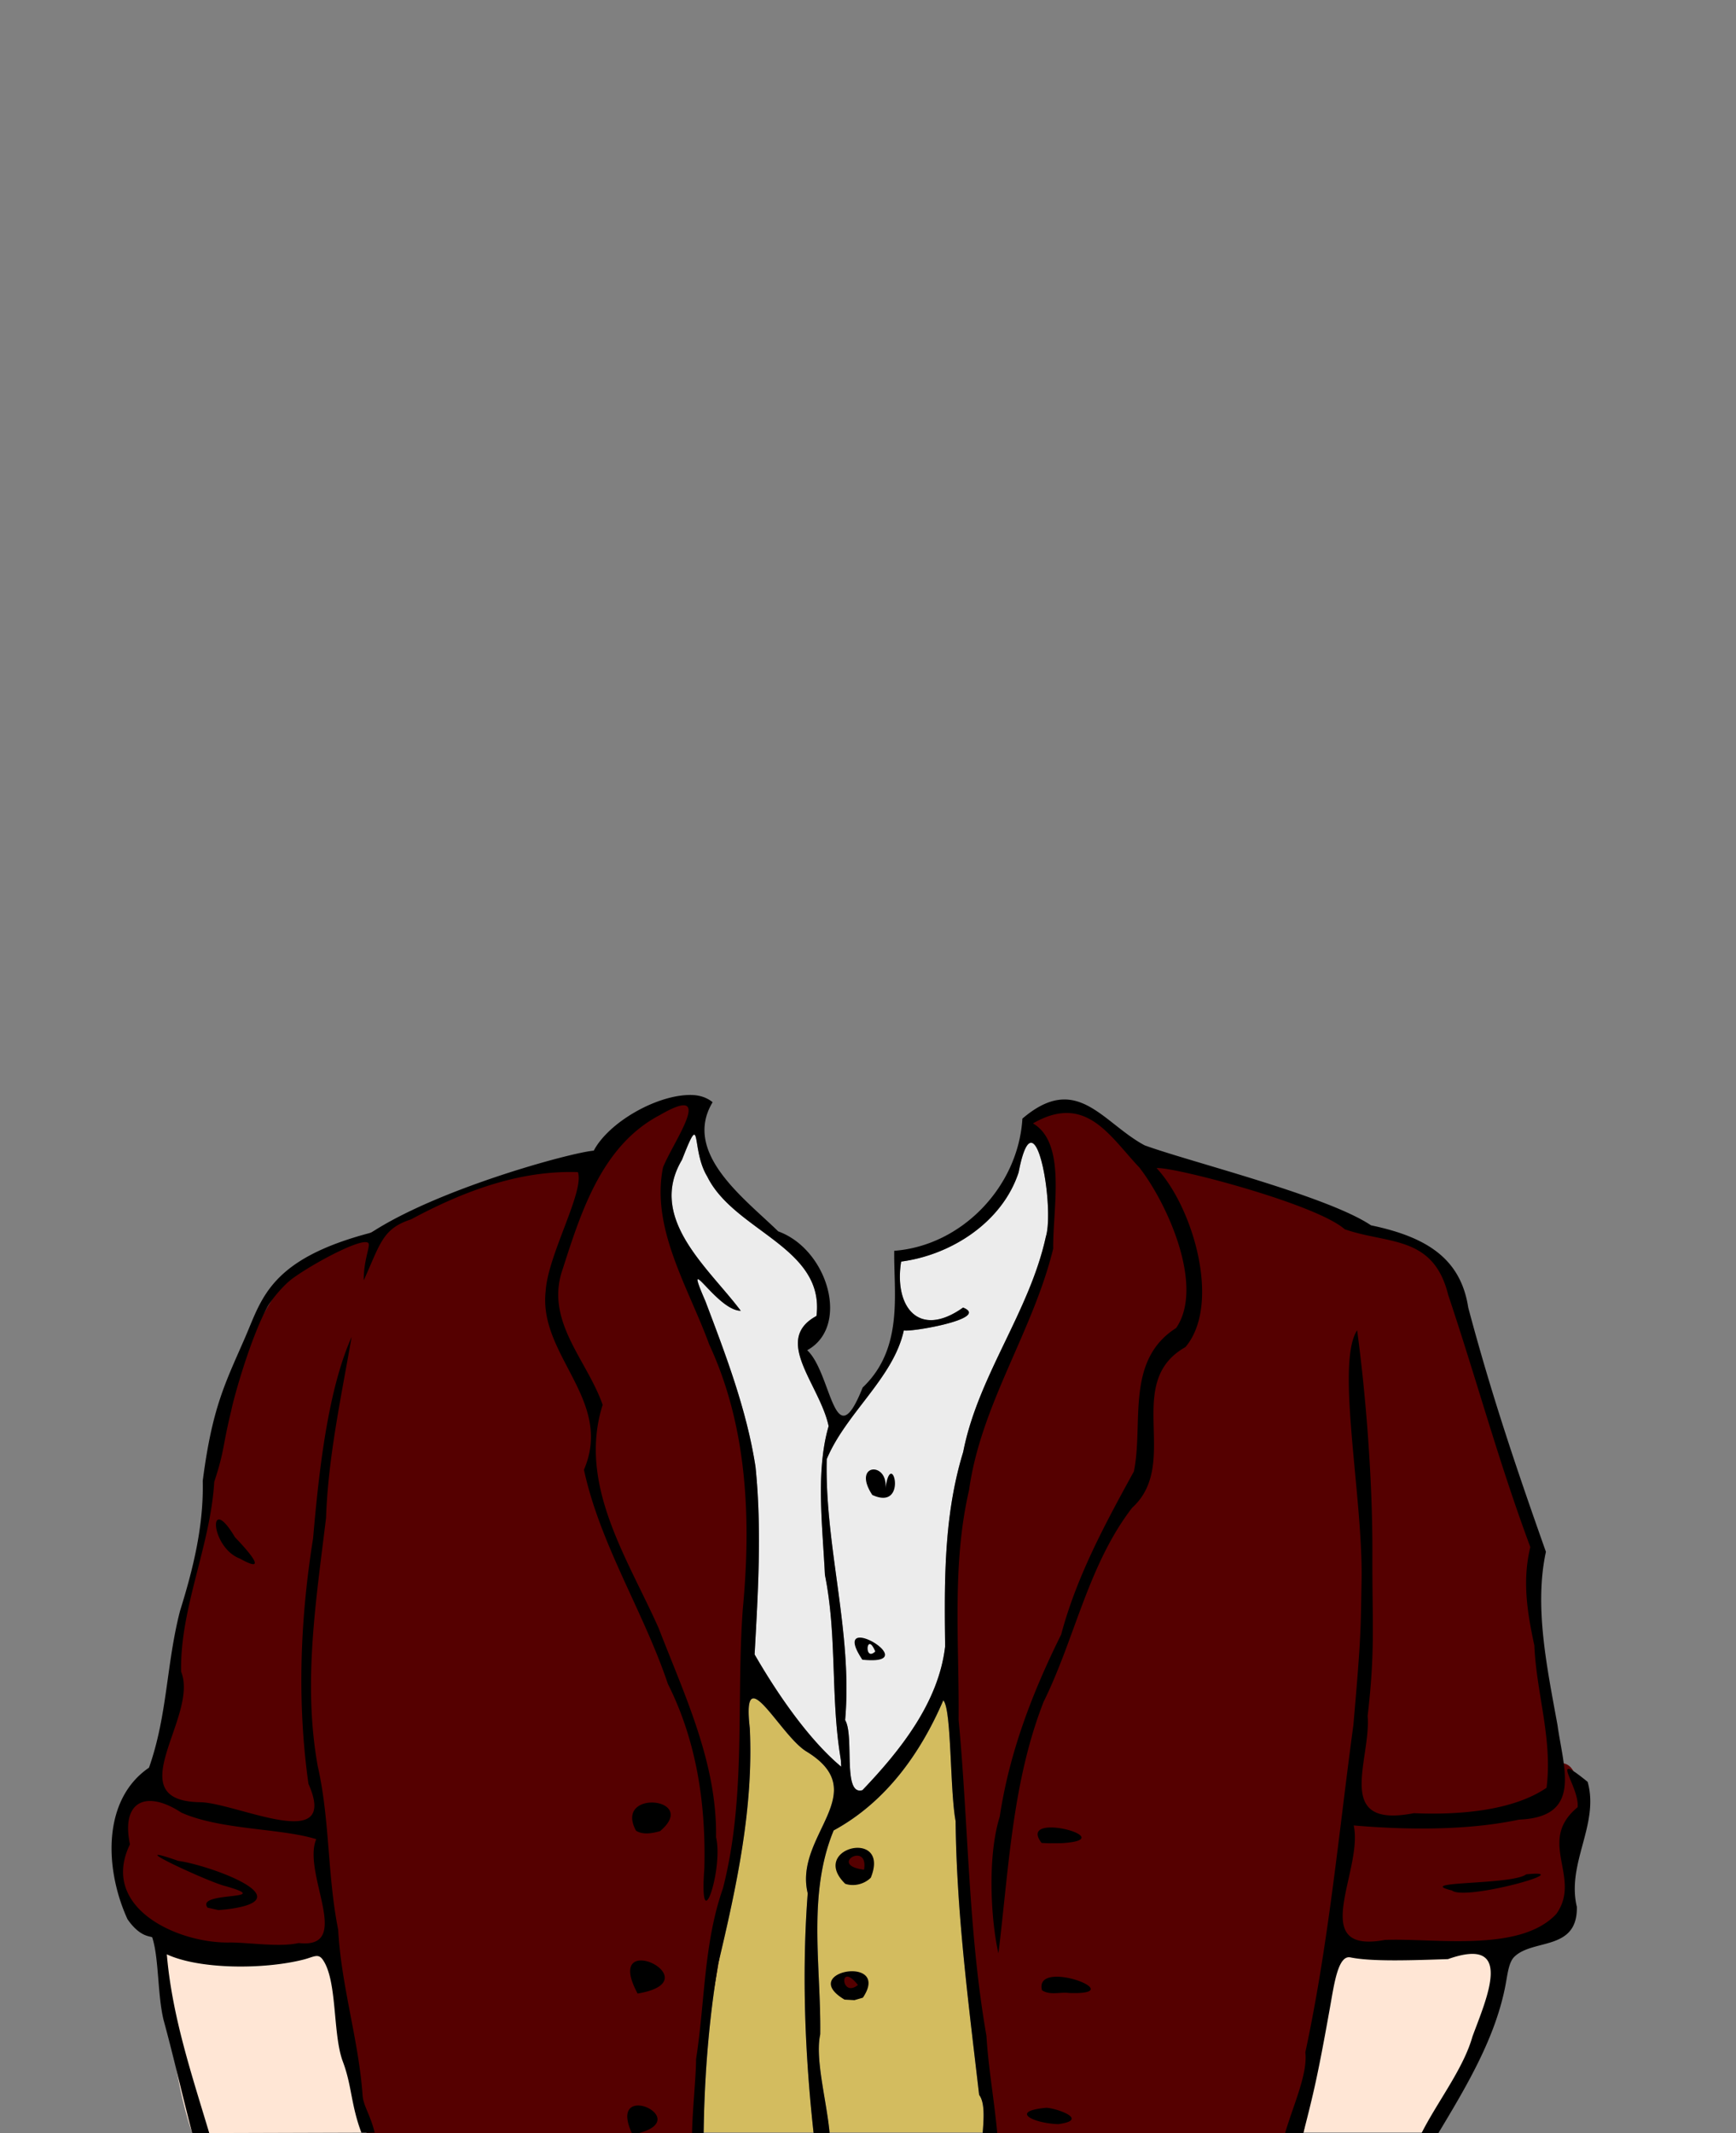 <svg xmlns="http://www.w3.org/2000/svg" width="1278.065" height="1569.494" viewBox="0 0 338.155 415.262">
  <rect x="0" y="0" width="338.155" height="415.262" fill="#808080" stroke="none"/>
  <path fill="none" d="M.5.5h337.155v414.262H.5z" paint-order="stroke fill markers"/>
  <path class="outfit01" fill="#ececec" d="M200.815 222.477c2.35-.12 4.237 14.025 2.9 18.303-3.198 14.67-13.214 27.071-16.098 41.902-3.785 12.302-3.68 25.149-3.515 37.835-1.252 10.925-8.765 20.303-16.104 27.99-3.94 1.18-1.53-10.573-3.374-13.639 1.499-17.067-3.995-33.772-3.587-50.799 3.76-8.997 13.016-15.805 15.021-25.083.667.487 17.058-2.224 11.54-4.428-8.697 6.165-13.48-.24-12.063-8.952 9.753-1.278 19.71-7.667 22.88-17.363.784-4.103 1.617-5.727 2.4-5.766zm-65.605-1.58c.691-.067.416 4.641 2.547 8.142 5.246 10.681 22.94 13.75 21.284 27.15-8.625 4.676.643 13.311 2.366 21.456-2.534 8.663-1.2 19.295-.718 28.966 2.28 11.263 1.192 22.775 2.792 34.023l.307 2.028.071 1.285c-6.294-5.258-12.38-14.077-16.87-21.858.673-12.149 1.426-24.342.178-36.522-1.71-11.1-5.797-21.797-9.762-32.251-4.614-10.615 2.163 1.848 6.89 1.869-6.225-8.317-18.253-17.948-11.455-29.385 1.379-3.517 2.007-4.865 2.37-4.903z"/>
  <path class="outfit02" fill="#d3bc5f" d="M183.742 331.03c1.631 1.591 1.27 17.448 2.4 23.509.188 17.89 2.53 35.577 4.584 53.294 1.109 1.484.92 4.42.698 7.312h-29.838c-.593-6.254-2.857-14.35-1.813-19.1.181-13.188-2.55-27.197 2.617-39.696 10.053-5.462 16.855-14.864 21.352-25.318zm-36.907-.385c2.004.156 6.6 8 10.115 10.254 13.446 8.095-2.38 16.31.383 27.687-1.165 15.463-.55 31.176 1.133 46.559h-21.4c.151-10.977 1.01-21.92 2.82-32.768 3.565-15.065 6.92-30.323 6.166-45.93-.504-4.355-.128-5.872.783-5.802z"/>
  <path fill="#ffe6d5" d="M289.027 379.854c6.571.11 1.135 10.419-1.15 16.628-1.748 6.21-7.25 12.593-10.37 18.663h-25.723c2.044-8.024 3.63-16.208 5.167-24.326-1.153-6.162.368-10.115 4.428-11.316 5.85-1.73 15.893 1.03 21.73.84 2.05-.728 4.7-.51 5.918-.49zm-246.264-1.01c5.735.14 15.937 2.027 21.272-.16 8.631.828 7.114 12.391 10.09 19.306 1.942 4.516 1.885 12.288 5.063 17.155l-41.746.13c-3.905-11.26-4.748-25.735-6.262-37.547 1.218-1.506 9.339 1.061 11.583 1.116z"/>
  <path class="outfit03" fill="#500" d="M133.065 214.332c-1.822.137-6.516 2.863-4.957 2.013-6.572 5.189-12.45 7.664-14.74 11.563-.142-.402-2.544-1.581-2.96-1.494-11.2 1.681-30.321 9.556-41.995 15.427-3.48 1.347-9.172 3.117-13.508 7.301-2.531 5.981-6.676 10.028-8.814 18.647-1.774 7.233-2.974 14.186-4.742 20.45a.838.838 0 0 0-.031.218c-2.26 10.873-6.645 31-8.422 44.668-.62 2.739-1.66 5.665-2.327 8.377-.668 2.711-1.03 5.27.096 7.294l.246.02c-.616.432-1.242.897-1.876 1.395-2.022-.041-3.771.88-4.628 2.603-.825 1.66-.855 3.942-.184 6.76-1.328 3.212-1.395 6.148-.484 8.648.935 2.565 2.835 4.645 5.19 6.254 4.708 3.218 17.617 4.646 22.877 4.293l-.022.003c3.542-.15 2.552 1.04 6.382.027 1.378.085 2.513-.046 3.43-.438a3.997 3.997 0 0 0 2.031-1.905c2.962 8.159 2.935 16.824 4.857 26.462-.264 1.134 1.42 5.914 1.674 7.342.277 1.554.744 3.25 1.228 4.93.105.364.438.086.817.086l62.603.19c.46-.001.837.161.85-.3.12-4.951.75-10.544.777-14.244 5.952-28.47 9.145-56.25 9.098-87.57 1.644-17.401.956-35.646-6.588-51.899l-.027-.07c-4.033-11.08-11.211-22.433-8.941-33.873.758-1.878 2.548-4.899 3.77-7.467.618-1.297 1.105-2.454 1.216-3.492.055-.519.027-1.069-.326-1.549-.353-.479-.982-.687-1.57-.67zm74.518 1.496c-2.047.036-4.292.697-6.797 2.138a.85.85 0 0 0 0 1.47c1.45.847 2.388 2.159 3.011 3.874.624 1.715.901 3.818.975 6.078.146 4.47-.49 9.503-.457 13.543-3.904 15.935-14.01 30.04-16.375 46.951v.022c-3.421 14.772-1.921 30.08-2.053 44.888v.088c1.919 20.457 1.86 41.21 5.43 61.627.382 6.306 1.517 12.511 2.076 18.713.04.438.406.244.846.245h58.775c.378 0 .71.28.816-.083.744-2.554.24-5.48 1.102-8.246.828-2.661 1.882-5.217 1.677-7.475.99-8.025 2.977-15.409 3.707-22.342.843.423 1.796.83 2.87 1.214 1.556 1.545 5.373.714 9.315-.02 4.752-.18 10.531.445 16.062.17 5.551-.275 10.94-1.475 14.691-5.504a.85.85 0 0 0 .072-.088c1.373-1.929 1.809-3.917 1.801-5.802-.01-1.885-.425-3.679-.725-5.383-.3-1.705-.482-3.308-.15-4.83.332-1.522 1.152-3.012 3.06-4.586a.85.85 0 0 0 .291-.48c.315-1.487.138-3.614-.402-5.456-.27-.921-.625-1.762-1.174-2.408-.548-.646-1.494-1.09-2.402-.791a.85.85 0 0 0-.581.856c.136 2.357-.086 4.618-1.13 6.244-1.044 1.626-2.905 2.792-6.597 2.941a.974.974 0 0 0-.14.018c-.035-.015-.072-.026-.107-.04a163.601 163.601 0 0 0 6.137-4.628.85.85 0 0 0 .366-.596c1.238-9.71-1.992-18.736-2.367-27.832a.705.705 0 0 0-.02-.145c-1.46-6.777-2.301-12.563-.792-18.79a.85.85 0 0 0-.029-.495c-6.19-16.673-7.172-29.785-12.911-46.926-1.527-6.047-7.163-11.373-11.205-12.791-4.038-1.418-5.713-1.514-9.716-2.91-3.094-1.715-9.808-4.931-16.131-6.6-6.379-1.683-21.482-4.68-22.877-5.072-3.06-1.503-6.309-3.975-9.558-7.046-2.338-2.149-5.036-3.775-8.38-3.715zm-40.53 144.586c-2.195.965-2.148-.912-2.568 2.035 2.181 2.904 1.63 2.14 3.713 2.388 1.26.52.758-1.64.546-2.792-.37-.421-1.09-1.48-1.69-1.631zm1.69 1.63c.258.294.351.287.094-.59-.234-.281-.192.057-.093.59zm-3.662 21.919c-2.325.866-1.513 4.803.353 3.914.714.103 1.476-.178 2.217-.78a.85.85 0 0 0 .131-1.187c-1.003-1.267-1.736-1.922-2.701-1.947z"/>
  <path d="M134.351 213.167c-6.659.077-15.818 5.39-18.693 10.842-4.423.364-30.306 7.41-43.37 15.967-19.759 5.145-21.266 12.871-24.542 20.403-3.9 8.965-6.402 13.594-8.254 27.914.197 8.736-1.838 17.033-4.414 25.286-2.684 10.316-2.45 20.363-6.057 30.556-9.187 6.257-8.611 19.848-4.184 29.502 2.592 3.748 4.718 3.223 4.829 3.566 1.308 4.073.995 11.05 2.193 16.038 2.023 7.387 3.626 14.603 5.583 22.033l3.325.018c-3.47-11.583-7.25-22.78-8.271-34.821 6.285 2.934 18.823 2.997 26.598 1.029 2.023-.512 2.87-1.284 3.78.015 2.873 4.1 1.898 14.482 3.908 19.833 1.786 4.756 1.533 8.264 3.614 13.85l2.592-.003c-.867-3.55-2.212-5.194-2.36-7.281-.772-10.842-4.172-21.29-4.753-32.243-2.127-10.578-1.594-21.36-3.989-31.866-2.894-16.127-.339-32.037 1.626-48.29.384-11.67 2.95-23.56 4.98-35.236-4.646 10.42-6.38 26.226-7.503 39.198-2.536 15.852-3.137 31.913-.906 47.795 6.105 13.76-13.68 3.862-20.942 3.586-16.416-.152-.315-16.646-3.857-25.4-.274-12.298 5.72-24.506 6.446-36.958 2.073-6.298 1.545-6.671 3.309-13.846.446-2.388 3.767-14.274 7.115-20.32.634-1.145 2.902-4.031 4.877-5.47 4.366-3.179 14.88-8.734 14.82-6.55-.03 1.117-1.025 3.525-.994 6.936 3.248-7.158 3.639-10.05 9.197-11.854 12.255-6.597 22.642-9.528 32.516-9.206 1.324 3.751-5.863 16.135-6.278 23.174-1.43 12.545 13.26 21.208 7.457 34.768 3.172 14.629 11.596 27.541 16.354 41.705 5.626 11.16 7.428 23.544 7.096 35.924-1.075 14.511 3.77.103 2.28-6.075.222-14.454-6.09-27.548-11.165-40.685-6.025-13.566-15.838-27.985-10.922-43.503-3.064-8.818-11.378-16.37-7.756-26.518 3.604-11.228 7.683-24.032 18.899-29.901 11.094-6.435 2.623 5.14.616 10.19-2.408 11.925 5.011 23.484 8.997 34.471 7.483 16.074 8.18 34.196 6.538 51.55-1.307 18.097.712 36.54-3.862 54.327-3.765 10.731-3.49 22.116-5.233 33.223-.02 3.723-.706 9.651-.797 14.805h2.264c.132-11.145.99-22.255 2.829-33.268 3.565-15.065 6.92-30.323 6.166-45.93-1.614-13.935 5.783 1.174 10.898 4.451 13.445 8.096-2.38 16.31.383 27.688-1.178 15.63-.54 31.516 1.186 47.059h3.115c-.514-6.315-2.934-14.724-1.862-19.601.181-13.188-2.55-27.197 2.617-39.695 10.054-5.463 16.855-14.864 21.352-25.319 1.631 1.59 1.27 17.447 2.4 23.508.188 17.891 2.53 35.578 4.584 53.295 1.174 1.57.896 4.763.66 7.812h2.895c-.55-6.455-1.748-12.85-2.13-19.285-3.553-20.318-3.498-41.049-5.422-61.56.132-14.876-1.35-30.128 2.037-44.726 2.31-16.696 12.437-30.802 16.388-47-.096-7.919 2.645-20.526-3.944-24.372 10.296-5.92 14.88 2.405 20.727 8.589 5.502 7.068 12.726 23.186 7.16 31.247-9.954 6.33-6.3 18.576-8.227 27.923-5.615 10.231-11.147 20.427-14.166 31.754-5.595 11.253-10.09 22.962-11.962 35.448-2.502 7.995-1.672 20.494-.258 26.596 2.03-16.423 2.674-33.307 8.792-48.936 6.154-12.448 8.64-26.584 17.243-37.779 9.595-8.694-1.89-24.367 10.4-31.3 7.03-8.351 1.464-27.245-5.63-34.837 3-.353 31.011 6.921 36.649 11.904 8.386 2.933 17.262 1.099 20.153 12.765 5.68 16.961 9.74 32.24 16.001 49.107-1.554 6.416-.68 12.361.787 19.17.383 9.268 3.58 18.233 2.374 27.69-6.696 4.566-17.358 5.316-25.85 4.944-15.784 3.097-8.296-10.374-9.002-18.93 1.511-12.961.875-18.132.926-31.265.057-14.636-1.263-31.126-2.97-43.822-4.235 6.5 1.179 32.524.861 48.785-.182 9.362-.036 10.377-1.59 28.049-2.87 21.213-4.847 42.77-9.364 63.745.524 4.287-2.574 10.786-4.044 16.096h3.557c2.105-8.184 2.905-11.49 5.29-24.826.808-4.512 1.564-10.245 3.976-9.754 4.234.863 12.082.561 19.007.335 13.125-4.653 7.477 7.722 4.768 15.082-1.795 6.38-7.032 12.945-10.098 19.163h3.238c5.554-9.248 11.5-19.033 13.389-29.684.372-2.1.635-4.036 1.621-5.005 3.64-3.575 12.34-1.072 12.19-9.726-2.052-8.476 4.44-16.082 2.098-24.336-7.854-6.409-1.53.924-1.955 4.94-8.097 6.678.926 13.65-4.138 20.765-7.062 7.585-23.672 4.683-33.397 5.065-15.345 2.85-4.144-13.598-6.08-22.288 10.22.881 22.096 1.012 32.195-1.13 12.384-.5 8.695-9.84 7.504-18.414-2.06-11.307-4.554-23.09-2.257-33.73-5.83-16.466-10.658-30.75-15.128-47.547-1.452-9.43-7.948-13.722-18.941-16.009-8.572-5.761-35.34-12.364-44.11-15.58-8.272-4.45-13.164-14.28-23.798-5.192-.776 13.182-11.749 24.733-24.961 25.73-.12 8.201 1.894 18.993-6.149 26.614-5.586 14.056-6.003-2.814-10.809-7.256 8.389-4.574 4.086-19.614-5.644-23.14-6.445-6.319-18.734-15.217-12.777-25.146-1.227-1.004-2.762-1.428-4.46-1.409zm.86 7.73c.691-.07.415 4.64 2.546 8.142 5.246 10.681 22.94 13.75 21.285 27.149-8.626 4.677.643 13.312 2.366 21.457-2.534 8.663-1.2 19.294-.718 28.966 2.281 11.263 1.192 22.774 2.792 34.023l.307 2.028.07 1.285c-6.294-5.258-12.38-14.077-16.87-21.858.674-12.15 1.426-24.342.179-36.522-1.71-11.1-5.798-21.797-9.762-32.252-4.614-10.614 2.162 1.849 6.89 1.87-6.225-8.317-18.253-17.948-11.456-29.385 1.38-3.52 2.008-4.867 2.37-4.903zm65.605 1.58c2.35-.12 4.237 14.025 2.9 18.303-3.198 14.67-13.215 27.07-16.099 41.901-3.785 12.303-3.68 25.15-3.515 37.835-1.252 10.925-8.765 20.304-16.104 27.99-3.94 1.18-1.53-10.573-3.373-13.638 1.498-17.067-3.996-33.772-3.588-50.799 3.761-8.997 13.016-15.805 15.022-25.083.666.486 17.058-2.225 11.54-4.428-8.697 6.165-13.48-.24-12.063-8.952 9.753-1.278 19.709-7.667 22.88-17.363.783-4.103 1.617-5.727 2.4-5.767zM170.13 286.08c-1.344.035-2.368 1.69-.215 4.96 7.19 3.293 3.706-9.638 2.556-1.26.28-2.498-1.155-3.73-2.34-3.7zM42.656 295.81c-1.508-.02-.1 6.06 4.113 7.637 6.218 3.47.622-2.488-.998-4.177-1.49-2.51-2.526-3.453-3.115-3.46zm124.846 23.002c-1.23.003-1.672 1.08.47 4.3 8.76.904 2.237-4.304-.47-4.3zm1.946 1.254c.255.026.61.41 1.042 1.447-1.674 1.612-1.808-1.527-1.042-1.447zm-42.478 30.853c-2.552.006-5.154 1.661-3.077 5.49 1.397.86 3.227.487 4.68.08 4.117-3.466 1.29-5.577-1.603-5.57zm-97.362-.29c1.62.102 3.575.847 5.72 2.254 7.68 3.413 19.357 3.009 26.273 5.168-2.822 6.66 7.367 21.468-3.435 20.22-3.674.849-9.62-.101-13.343-.104-10.128.244-25.5-6.749-19.511-19.11-1.21-5.771.733-8.654 4.296-8.429zm174.993 5.147c-2.041.028-3.416.797-1.706 3.013l1.406.06 2.472-.017c8.055-.459 1.726-3.11-2.172-3.056zm-37.454 3.96c-3.047-.067-6.677 2.93-2.505 7.004 1.694.58 3.726.073 4.983-1.19 1.657-4.085-.255-5.765-2.478-5.814zm-.126 1.529c.847.033 1.627.735 1.283 2.73-4.465-.556-2.966-2.633-1.453-2.728.057-.004.113-.004.17-.003zm-136.17-.148c-1.898-.158 10.433 5.453 12.983 6.05 10.262 2.898-5.875.972-3.4 4.214l2.13.481 1.493-.142c15.69-1.868-3.534-8.68-9.324-9.44-2.249-.783-3.444-1.127-3.882-1.163zm268.216 3.658c-.439.008-1.023.047-1.771.122-2.868 2.142-22.168 1.269-14.462 3.147 2.31 1.896 21.054-3.108 16.624-3.267a8.422 8.422 0 0 0-.391-.002zm-174.314 16.892c-1.898.06-3.101 1.713-.551 6.441 9.525-1.6 3.934-6.55.55-6.441zm41.214 2.097c-3.127 0-6.705 2.402-1.459 5.525l1.93.104 1.644-.481c2.477-3.696.317-5.149-2.115-5.148zm-.908 1.049c.437.011 1.116.436 2.057 1.625-2.498 2.03-3.367-1.66-2.057-1.625zm40.924.016c-1.984-.031-3.526.629-3.008 2.646 1.59 1.03 3.55.287 5.269.523 8.604.317 2.104-3.1-2.26-3.169zM124.32 409.9c-1.794-.01-3.152 1.417-1.112 5.658 8.303-1.63 4.102-5.641 1.112-5.658zm79.477.449c-7.254.643-2.576 3.02 2.349 3.18 6.29-.842-.569-3.172-2.349-3.18z"/>
</svg>
